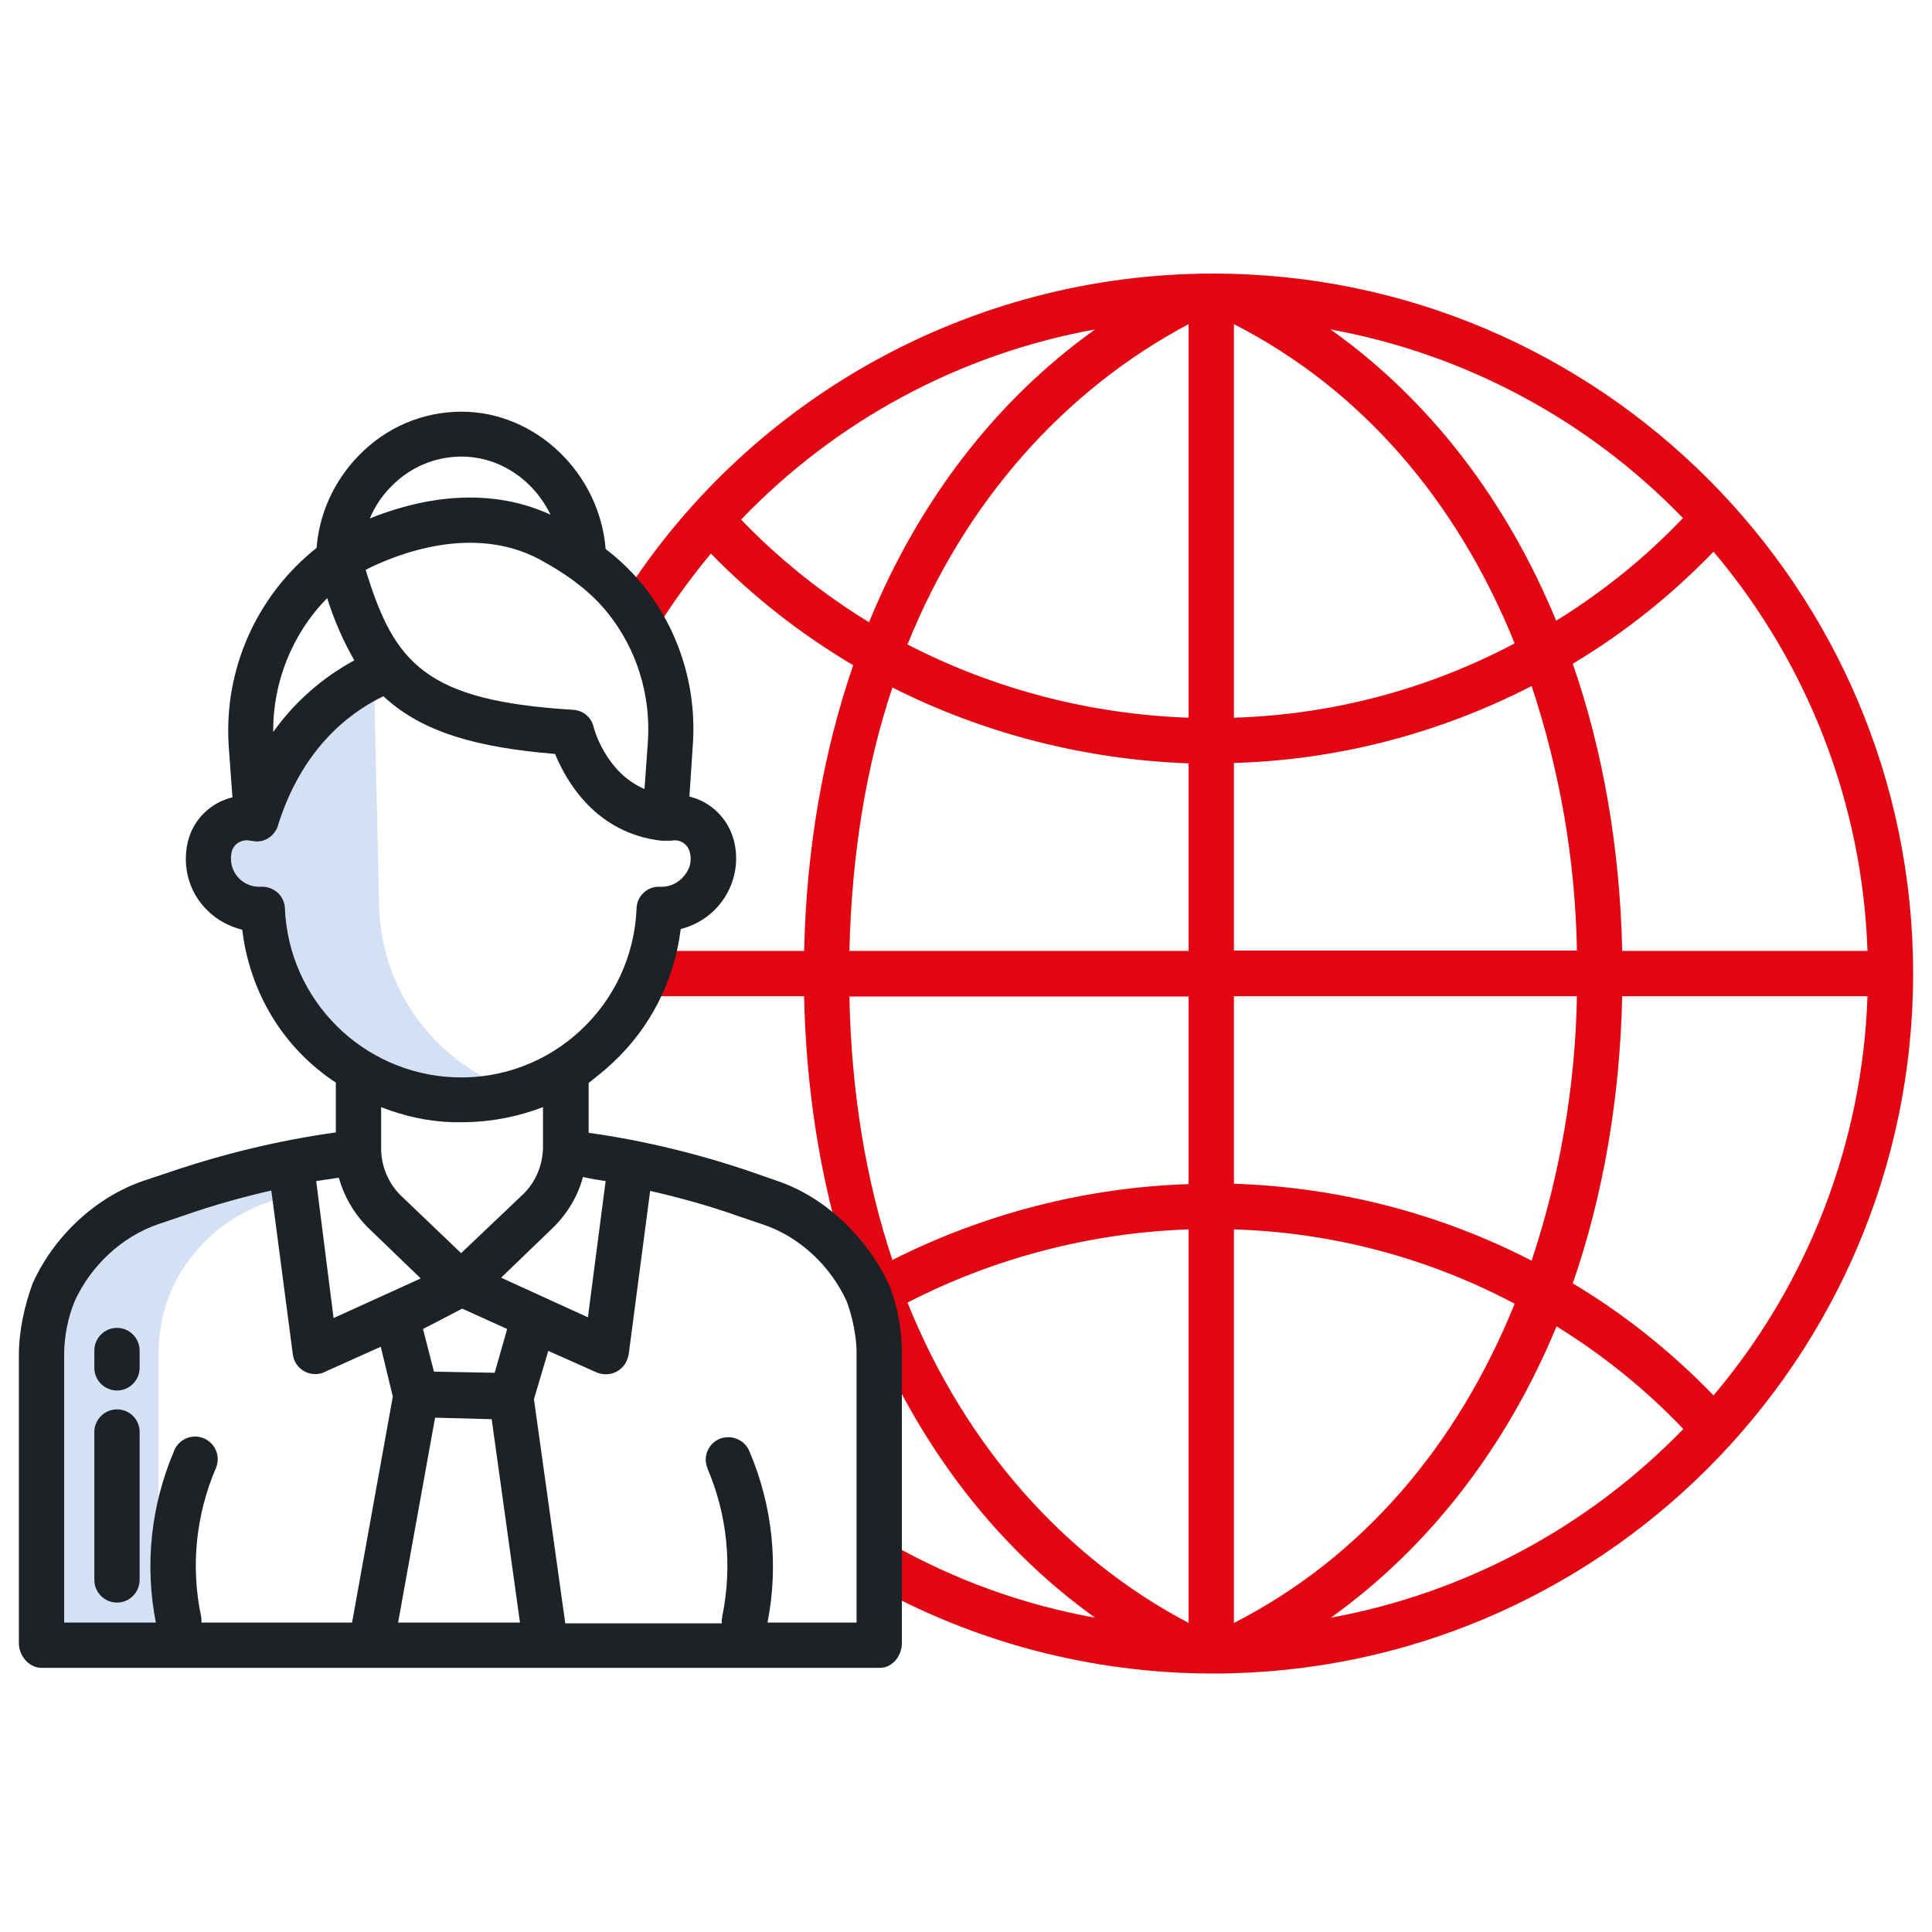 <?xml version="1.0" encoding="utf-8"?>
<!-- Generator: Adobe Illustrator 25.2.1, SVG Export Plug-In . SVG Version: 6.00 Build 0)  -->
<svg version="1.1" id="Layer_1" xmlns="http://www.w3.org/2000/svg" xmlns:xlink="http://www.w3.org/1999/xlink" x="0px" y="0px"
	 viewBox="0 0 512 512" style="enable-background:new 0 0 512 512;" xml:space="preserve">
<style type="text/css">
	.st0{fill:#D4E1F4;}
	.st1{fill:#E20613;}
	.st2{fill:#1C2226;}
</style>
<path class="st0" d="M77.6,316.4c0.5-0.2,1-0.4,1.5-0.6l-1-7.8c-10.3,2.1-20.5,4.8-30.5,8.3l-6.5,2.3c-11.4,3.8-20.6,12.2-25.6,23.1
	c-0.2,0.5-0.4,1-0.6,1.5c-2,5.1-3,10.5-2.9,15.9V436h30v-76.9c0-5.4,0.9-10.8,2.9-15.9l0.6-1.5c5-10.9,14.2-19.3,25.6-23.1
	L77.6,316.4z"/>
<path class="st0" d="M100.5,241l-1.4-61.4c-10.6,5.4-23.3,16.1-30.2,37.2v0.2h-0.5c-5.3-1.2-10.6,2.1-12,7.3
	c-0.3,1.1-0.4,2.2-0.4,3.3c0,7.4,6,13.3,13.4,13.4h0.9c1.2,29.1,25.8,51.7,54.9,50.5c4.3-0.2,8.6-0.9,12.7-2.1
	C116.5,283,101.4,263.5,100.5,241z"/>
<path class="st1" d="M321.5,72.5c-64.6,0-124.5,33.6-158.2,88.6l10.2,6.3c4.5-7.3,9.5-14.2,14.9-20.7c11.2,11.5,23.9,21.4,37.7,29.6
	c-7.9,23-12.4,48.5-13,75.7H172v12h41.1c1.5,71.3,29.7,130.7,77.1,164.7c-19-3.4-37.2-10-54-19.5l-5.9,10.4
	c27.8,15.7,59.2,23.9,91.2,23.9C423.8,443.5,507,360.3,507,258S423.8,72.5,321.5,72.5z M196.4,137.7c25.2-26.3,58-43.9,93.8-50.4
	c-26.3,18.8-46.7,45.4-59.9,77.6C217.9,157.3,206.5,148.2,196.4,137.7L196.4,137.7z M315,430.1c-33-17.4-59.3-47.1-74.5-84.9
	c23.1-11.9,48.6-18.5,74.5-19.4V430.1z M315,313.8c-27.3,0.9-54.1,7.8-78.5,20.1c-7.1-21.2-10.9-44.7-11.4-69.8H315V313.8z M315,252
	h-89.9c0.6-25.1,4.3-48.6,11.4-69.8c24.4,12.3,51.2,19.1,78.5,20.1V252z M315,190.2c-26-0.9-51.4-7.5-74.5-19.4
	C255.7,133,282,103.4,315,85.9V190.2z M446,137.3c-10,10.5-21.3,19.6-33.6,27.2c-13.2-32-33.5-58.5-59.8-77.2
	C388.2,93.8,420.9,111.3,446,137.3z M327,85.9c34,17.4,59.2,47,74.4,84.6c-23,12.2-48.4,18.9-74.4,19.7V85.9z M327,202.2
	c27.5-0.8,54.4-7.8,78.9-20.4c7.5,22.6,11.6,46.3,12,70.1H327V202.2z M327,264h90.9c-0.4,23.8-4.5,47.5-12,70.1
	c-24.4-12.6-51.4-19.5-78.9-20.4V264z M327,325.8c26,0.8,51.4,7.5,74.4,19.7c-15.2,37.6-40.4,67.2-74.4,84.6V325.8z M352.7,428.7
	c26.2-18.8,46.6-45.3,59.8-77.2c12.3,7.6,23.6,16.7,33.6,27.2C420.9,404.7,388.2,422.2,352.7,428.7z M454.1,369.8
	c-11.1-11.5-23.6-21.5-37.3-29.7c8-23.1,12.5-48.7,13.1-76.1h65C493.6,302.8,479.2,340.1,454.1,369.8L454.1,369.8z M494.9,252h-65
	c-0.6-27.4-5.1-53-13.1-76.1c13.7-8.2,26.2-18.2,37.3-29.7C479.2,175.9,493.6,213.2,494.9,252L494.9,252z"/>
<g>
	<g>
		<path class="st2" d="M8.7,340C8.8,339.5,8.5,340.5,8.7,340z"/>
		<path class="st2" d="M235.8,340.9C235.6,340.3,236,341.4,235.8,340.9c-5.6-12.4-16.7-23.5-29.7-27.9l-6.3-2.2
			c-14.2-4.9-28.9-8.5-43.8-10.6V287c2-1.6,4.2-3.3,6.2-5.2c10.1-9.3,16.5-21.9,18.2-35.6c10.4-2.6,16.7-13.1,14.1-23.4
			c-1.5-5.8-6-10.3-11.8-11.7l0.9-13.6c1.1-15.3-3.6-30.4-13.1-42.3c-2.9-3.6-6.3-6.9-10-9.7c-1.6-20.1-18.5-36.4-38.2-36.4
			c-10.3,0-20.1,4.2-27.3,11.7c-6.4,6.6-10.4,15.2-11.1,24.4c-15.9,12.6-24.6,32.2-23.3,52.4l1,13.7c-5.8,1.4-10.4,5.9-11.8,11.7
			c-1.6,6.6,0.3,13.6,5.2,18.3c2.5,2.5,5.7,4.2,9.2,5.1c2,16.6,10.8,31.3,24.8,40.5v13.2c-15.1,2.1-29.9,5.7-44.3,10.6l-6.6,2.2
			c-12.9,4.4-23.8,14.8-29.4,27.1C6.5,345.9,5,352.8,5,359v76.5c0,3.3,2.7,6.5,6,6.5h222.2c3.3,0,5.8-3.2,5.8-6.5v-76.4
			C239.1,352.9,238,346.7,235.8,340.9L235.8,340.9z M160.5,313l-4.7,36.1l-23-10.5l13.7-13.2c3.8-3.7,6.6-8.3,8-13.5
			C156.5,312.4,158.5,312.7,160.5,313z M122.5,346.8l11.9,5.4l-3.3,11.6l-16.1-0.3l-2.9-11.3L122.5,346.8z M106.3,316.9
			c-3.4-3.3-5.3-7.9-5.3-12.6v-10.9c6.1,2.4,12.5,3.8,19,4h2.4c7.4,0,14.7-1.4,21.5-4v10.8c-0.1,4.8-2.1,9.4-5.6,12.6l-16.1,15.3
			L106.3,316.9z M103.6,129c4.9-5.1,11.6-8,18.7-8c10.2,0,19.2,6.3,23.6,15.4c-17.8-8.2-36.3-3.7-47.9,1
			C99.3,134.3,101.2,131.4,103.6,129z M143.1,148.3c7.9,4.3,13.8,8.9,18,14.2c7.7,9.6,11.4,21.8,10.6,34l-0.9,12.6
			c-10.3-4.4-13.4-16-13.5-16.5c-0.6-2.5-2.8-4.4-5.5-4.5c-39-2.4-47.3-12.2-54.9-37.1C105.2,146.8,125.4,138.8,143.1,148.3
			L143.1,148.3z M86.7,158.5c1.8,5.7,4.2,11.3,7.2,16.5c-8.5,4.6-15.9,11.1-21.5,19C72.3,180.8,77.4,168,86.7,158.5z M75.5,240.7
			c-0.1-3.2-2.8-5.7-6-5.7h-1c-4.1-0.1-7.3-3.4-7.3-7.5c0-0.6,0.1-1.2,0.2-1.8c0.6-2.2,2.8-3.4,5-2.9L68,223c1.7,0,3.3-0.7,4.4-2
			c0.7-0.8,1.2-1.7,1.4-2.7c6.2-19.3,17.9-29,27.8-33.8c0.5,0.5,1.1,1,1.7,1.5c9.4,7.9,22.7,12.1,43.8,13.8c2.9,7.1,10.7,21,28.2,23
			h2.6c2.2-0.5,4.3,0.8,4.9,3c0.5,1.9,0.2,3.9-0.9,5.5c-1.4,2.2-3.7,3.6-6.3,3.7h-0.9c-3.2-0.1-5.9,2.5-6,5.7
			c-1,25.7-22.6,45.8-48.3,44.8C96,284.5,76.5,265,75.5,240.7z M89.8,312.1c1.4,5.1,4.2,9.8,8,13.5l13.7,13.2l-23.1,10.5L83.8,313
			C85.8,312.7,87.8,312.4,89.8,312.1L89.8,312.1z M93.3,430H53.4c0-0.5,0-1.1-0.1-1.6c-2.8-13.2-1.4-26.9,3.9-39.3
			c1.3-3,0-6.5-3.1-7.9c-3-1.3-6.5,0-7.9,3.1c0,0.1-0.1,0.2-0.1,0.3c-6.1,14.3-7.8,30.1-4.8,45.4H17v-71c0-4.7,1-9.9,2.8-14.2
			c4.3-9.4,12.5-17.1,22.2-20.4l6.5-2.2c7.7-2.7,15.5-4.9,23.4-6.7l5.7,43.4c0.4,3.3,3.4,5.6,6.7,5.2c0.6-0.1,1.2-0.2,1.7-0.5
			l14.9-6.7l3.2,13.2L93.3,430z M105.5,430l9.8-54.3l15,0.4l7.5,53.9H105.5z M227,430h-23.6c3-15.3,1.3-31.1-4.8-45.4
			c-1.3-3.1-4.8-4.5-7.9-3.3c-3,1.3-4.5,4.7-3.2,7.8v0.1c5.3,12.4,6.6,26,3.9,39.2c-0.1,0.6-0.2,1.2-0.1,1.8h-41.5l-8.3-59.4
			l3.8-12.8l12.8,5.7c3.1,1.3,6.6,0,8-3.1c0.2-0.5,0.4-1.1,0.5-1.6l5.7-43.4c7.9,1.8,15.8,4,23.4,6.7l6.5,2.2
			c9.8,3.3,17.9,11,22.2,20.4c0.2,0.4-0.2-0.4,0,0c1.6,4.4,2.7,9.7,2.6,14.3L227,430z"/>
		<path class="st2" d="M19.8,344.8C19.8,344.7,19.9,344.6,19.8,344.8z"/>
	</g>
	<path class="st2" d="M31,351.9c-3.3,0-6,2.7-6,6v4.6c0,3.3,2.7,6,6,6s6-2.7,6-6v-4.6C37,354.6,34.3,351.9,31,351.9z"/>
	<path class="st2" d="M31,373.5c-3.3,0-6,2.7-6,6v39.2c0,3.3,2.7,6,6,6s6-2.7,6-6v-39.2C37,376.1,34.3,373.5,31,373.5z"/>
</g>
</svg>
